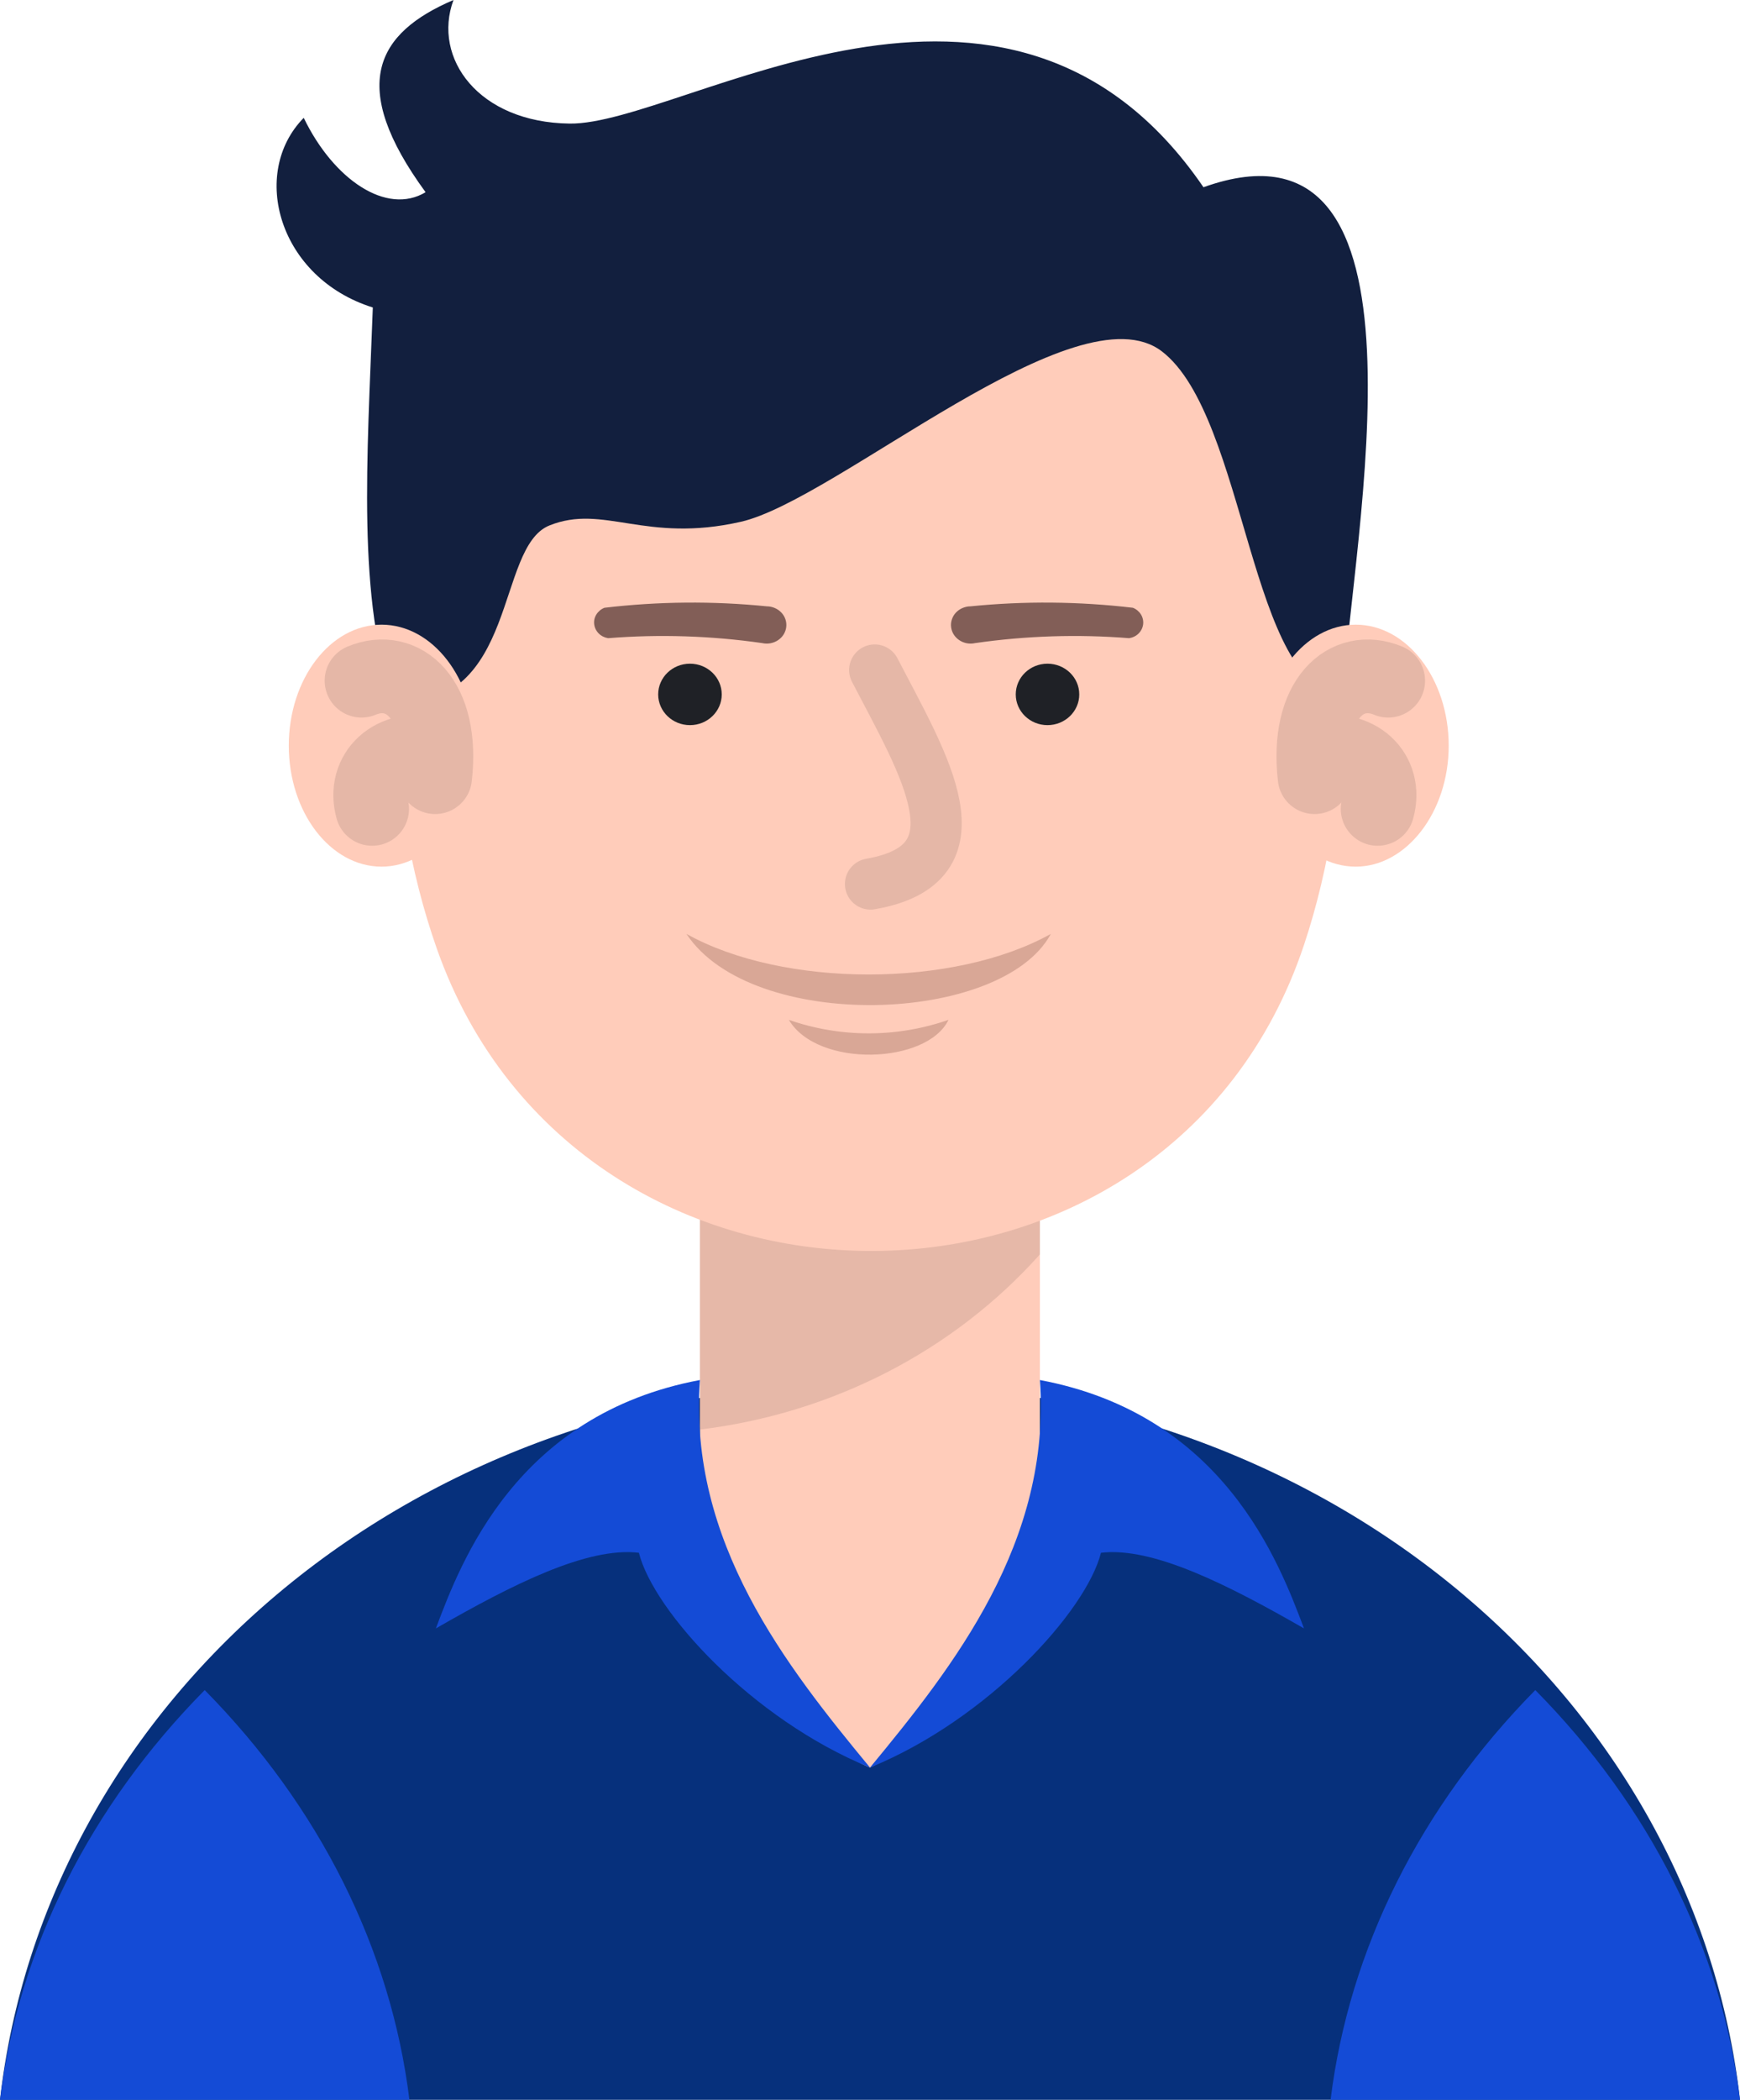 <svg width="34" height="41" viewBox="0 0 34 41" fill="none" xmlns="http://www.w3.org/2000/svg">
    <g clip-path="url(#clip0_1_20955)">
        <path fill-rule="evenodd" clip-rule="evenodd" d="M17.002 27C21.229 26.998 25.307 28.428 28.447 31.014C31.586 33.6 33.565 37.158 34 41H0C0.435 37.158 2.414 33.599 5.555 31.013C8.695 28.427 12.774 26.997 17.002 27Z" fill="#06307C"/>
        <path fill-rule="evenodd" clip-rule="evenodd" d="M13.676 17.044H20.32V28.159C20.32 30.282 18.648 33.755 17 34.513C15.259 33.814 13.676 30.195 13.676 28.159V17.044Z" fill="#FFCCBA"/>
        <path opacity="0.1" fill-rule="evenodd" clip-rule="evenodd" d="M13.676 16.375H20.32V24.493C18.635 26.379 16.264 27.599 13.676 27.913V16.375Z" fill="black"/>
        <path fill-rule="evenodd" clip-rule="evenodd" d="M8.537 18.527C6.418 12.523 8.028 2.817 16.922 2.593C25.816 2.369 27.501 12.396 25.481 18.449C22.834 26.393 11.322 26.418 8.537 18.527Z" fill="#FFCCBA"/>
        <path fill-rule="evenodd" clip-rule="evenodd" d="M7.705 13.733C10.139 13.801 9.676 10.686 10.736 10.26C11.797 9.834 12.605 10.614 14.477 10.188C16.349 9.762 21.046 5.587 22.705 6.862C24.363 8.136 24.429 13.546 26.245 13.546C26.406 10.549 28.236 1.965 23.516 3.656C19.686 -1.94 13.334 2.444 11.13 2.413C9.35 2.391 8.444 1.135 8.861 0C7.353 0.644 6.792 1.67 8.316 3.753C7.557 4.21 6.519 3.51 5.935 2.301C4.874 3.38 5.445 5.428 7.285 6.004C7.176 8.957 6.969 11.727 7.705 13.733Z" fill="#121F3E"/>
        <path fill-rule="evenodd" clip-rule="evenodd" d="M7.456 16.922C8.441 16.922 9.272 15.862 9.272 14.56C9.272 13.257 8.457 12.197 7.456 12.197C6.454 12.197 5.643 13.257 5.643 14.56C5.643 15.862 6.457 16.922 7.456 16.922Z" fill="#FFCCBA"/>
        <path fill-rule="evenodd" clip-rule="evenodd" d="M26.492 16.922C27.477 16.922 28.308 15.862 28.308 14.56C28.308 13.257 27.491 12.197 26.492 12.197C25.494 12.197 24.676 13.257 24.676 14.56C24.676 15.862 25.49 16.922 26.492 16.922Z" fill="#FFCCBA"/>
        <path d="M20.468 14.159C20.811 14.159 21.089 13.89 21.089 13.559C21.089 13.227 20.811 12.959 20.468 12.959C20.126 12.959 19.848 13.227 19.848 13.559C19.848 13.89 20.126 14.159 20.468 14.159Z" fill="#1F2126"/>
        <path d="M13.482 14.159C13.825 14.159 14.103 13.89 14.103 13.559C14.103 13.227 13.825 12.959 13.482 12.959C13.139 12.959 12.861 13.227 12.861 13.559C12.861 13.89 13.139 14.159 13.482 14.159Z" fill="#1F2126"/>
        <path d="M17.092 13.083C18.061 14.948 19.26 16.87 17.01 17.261" stroke="#E5B7A7" stroke-linecap="round" stroke-linejoin="round"/>
        <path fill-rule="evenodd" clip-rule="evenodd" d="M22.137 11.867C22.203 11.893 22.258 11.939 22.294 11.997C22.33 12.055 22.345 12.123 22.337 12.19C22.329 12.257 22.298 12.32 22.249 12.369C22.2 12.418 22.135 12.45 22.064 12.461C21.06 12.381 20.049 12.414 19.053 12.557C19 12.569 18.945 12.57 18.892 12.56C18.839 12.55 18.789 12.53 18.745 12.5C18.701 12.471 18.664 12.433 18.636 12.389C18.608 12.345 18.591 12.296 18.585 12.245C18.578 12.194 18.584 12.143 18.6 12.094C18.616 12.045 18.643 12 18.678 11.962C18.714 11.924 18.758 11.893 18.808 11.872C18.857 11.851 18.91 11.839 18.964 11.839C20.019 11.733 21.084 11.743 22.137 11.867Z" fill="#825E57"/>
        <path fill-rule="evenodd" clip-rule="evenodd" d="M11.811 11.867C11.745 11.893 11.69 11.939 11.654 11.997C11.617 12.055 11.602 12.123 11.611 12.19C11.619 12.257 11.65 12.32 11.699 12.369C11.748 12.418 11.813 12.45 11.883 12.461C12.887 12.381 13.898 12.414 14.895 12.557C14.947 12.569 15.002 12.57 15.055 12.56C15.108 12.55 15.159 12.53 15.203 12.5C15.247 12.471 15.284 12.433 15.312 12.389C15.339 12.345 15.357 12.296 15.363 12.245C15.369 12.194 15.364 12.143 15.348 12.094C15.332 12.045 15.305 12 15.269 11.962C15.233 11.924 15.189 11.893 15.14 11.872C15.091 11.851 15.038 11.839 14.984 11.839C13.928 11.733 12.864 11.743 11.811 11.867Z" fill="#825E57"/>
        <path d="M7.064 13.291C7.876 12.952 8.677 13.642 8.503 15.175" stroke="#E5B7A7" stroke-width="1.44" stroke-linecap="round" stroke-linejoin="round"/>
        <path d="M7.272 15.794C7.074 15.091 7.666 14.516 8.487 14.715" stroke="#E5B7A7" stroke-width="1.44" stroke-linecap="round" stroke-linejoin="round"/>
        <path d="M27.126 13.291C26.314 12.952 25.513 13.642 25.687 15.175" stroke="#E5B7A7" stroke-width="1.44" stroke-linecap="round" stroke-linejoin="round"/>
        <path d="M26.919 15.794C27.116 15.091 26.525 14.516 25.704 14.715" stroke="#E5B7A7" stroke-width="1.44" stroke-linecap="round" stroke-linejoin="round"/>
        <path fill-rule="evenodd" clip-rule="evenodd" d="M13.413 18.235C15.308 19.292 18.639 19.292 20.534 18.235C19.578 20.007 14.694 20.168 13.413 18.235Z" fill="#D9A796"/>
        <path fill-rule="evenodd" clip-rule="evenodd" d="M15.414 19.913C16.421 20.265 17.527 20.265 18.534 19.913C18.117 20.781 15.976 20.858 15.414 19.913Z" fill="#D9A796"/>
        <path fill-rule="evenodd" clip-rule="evenodd" d="M17 34.513C15.358 32.527 13.45 30.105 13.676 26.946C10.09 27.618 9.006 30.497 8.517 31.796C10.001 30.944 11.473 30.198 12.484 30.319C12.77 31.454 14.681 33.565 17 34.513Z" fill="#144BD6"/>
        <path fill-rule="evenodd" clip-rule="evenodd" d="M17 34.513C18.642 32.527 20.547 30.105 20.32 26.946C23.907 27.618 24.991 30.497 25.48 31.796C23.996 30.944 22.524 30.198 21.513 30.319C21.227 31.454 19.316 33.565 17 34.513Z" fill="#144BD6"/>
        <path fill-rule="evenodd" clip-rule="evenodd" d="M30 33C32.249 35.276 33.641 38.06 34 41H26C26.362 38.061 27.754 35.277 30 33Z" fill="#144BD6"/>
        <path fill-rule="evenodd" clip-rule="evenodd" d="M8 41H0C0.359 38.06 1.751 35.276 4 33C6.246 35.277 7.638 38.061 8 41Z" fill="#144BD6"/>
    </g>
    <defs>
        <clipPath id="clip0_1_20955">
            <rect width="34" height="41" fill="white"/>
        </clipPath>
    </defs>
</svg>
